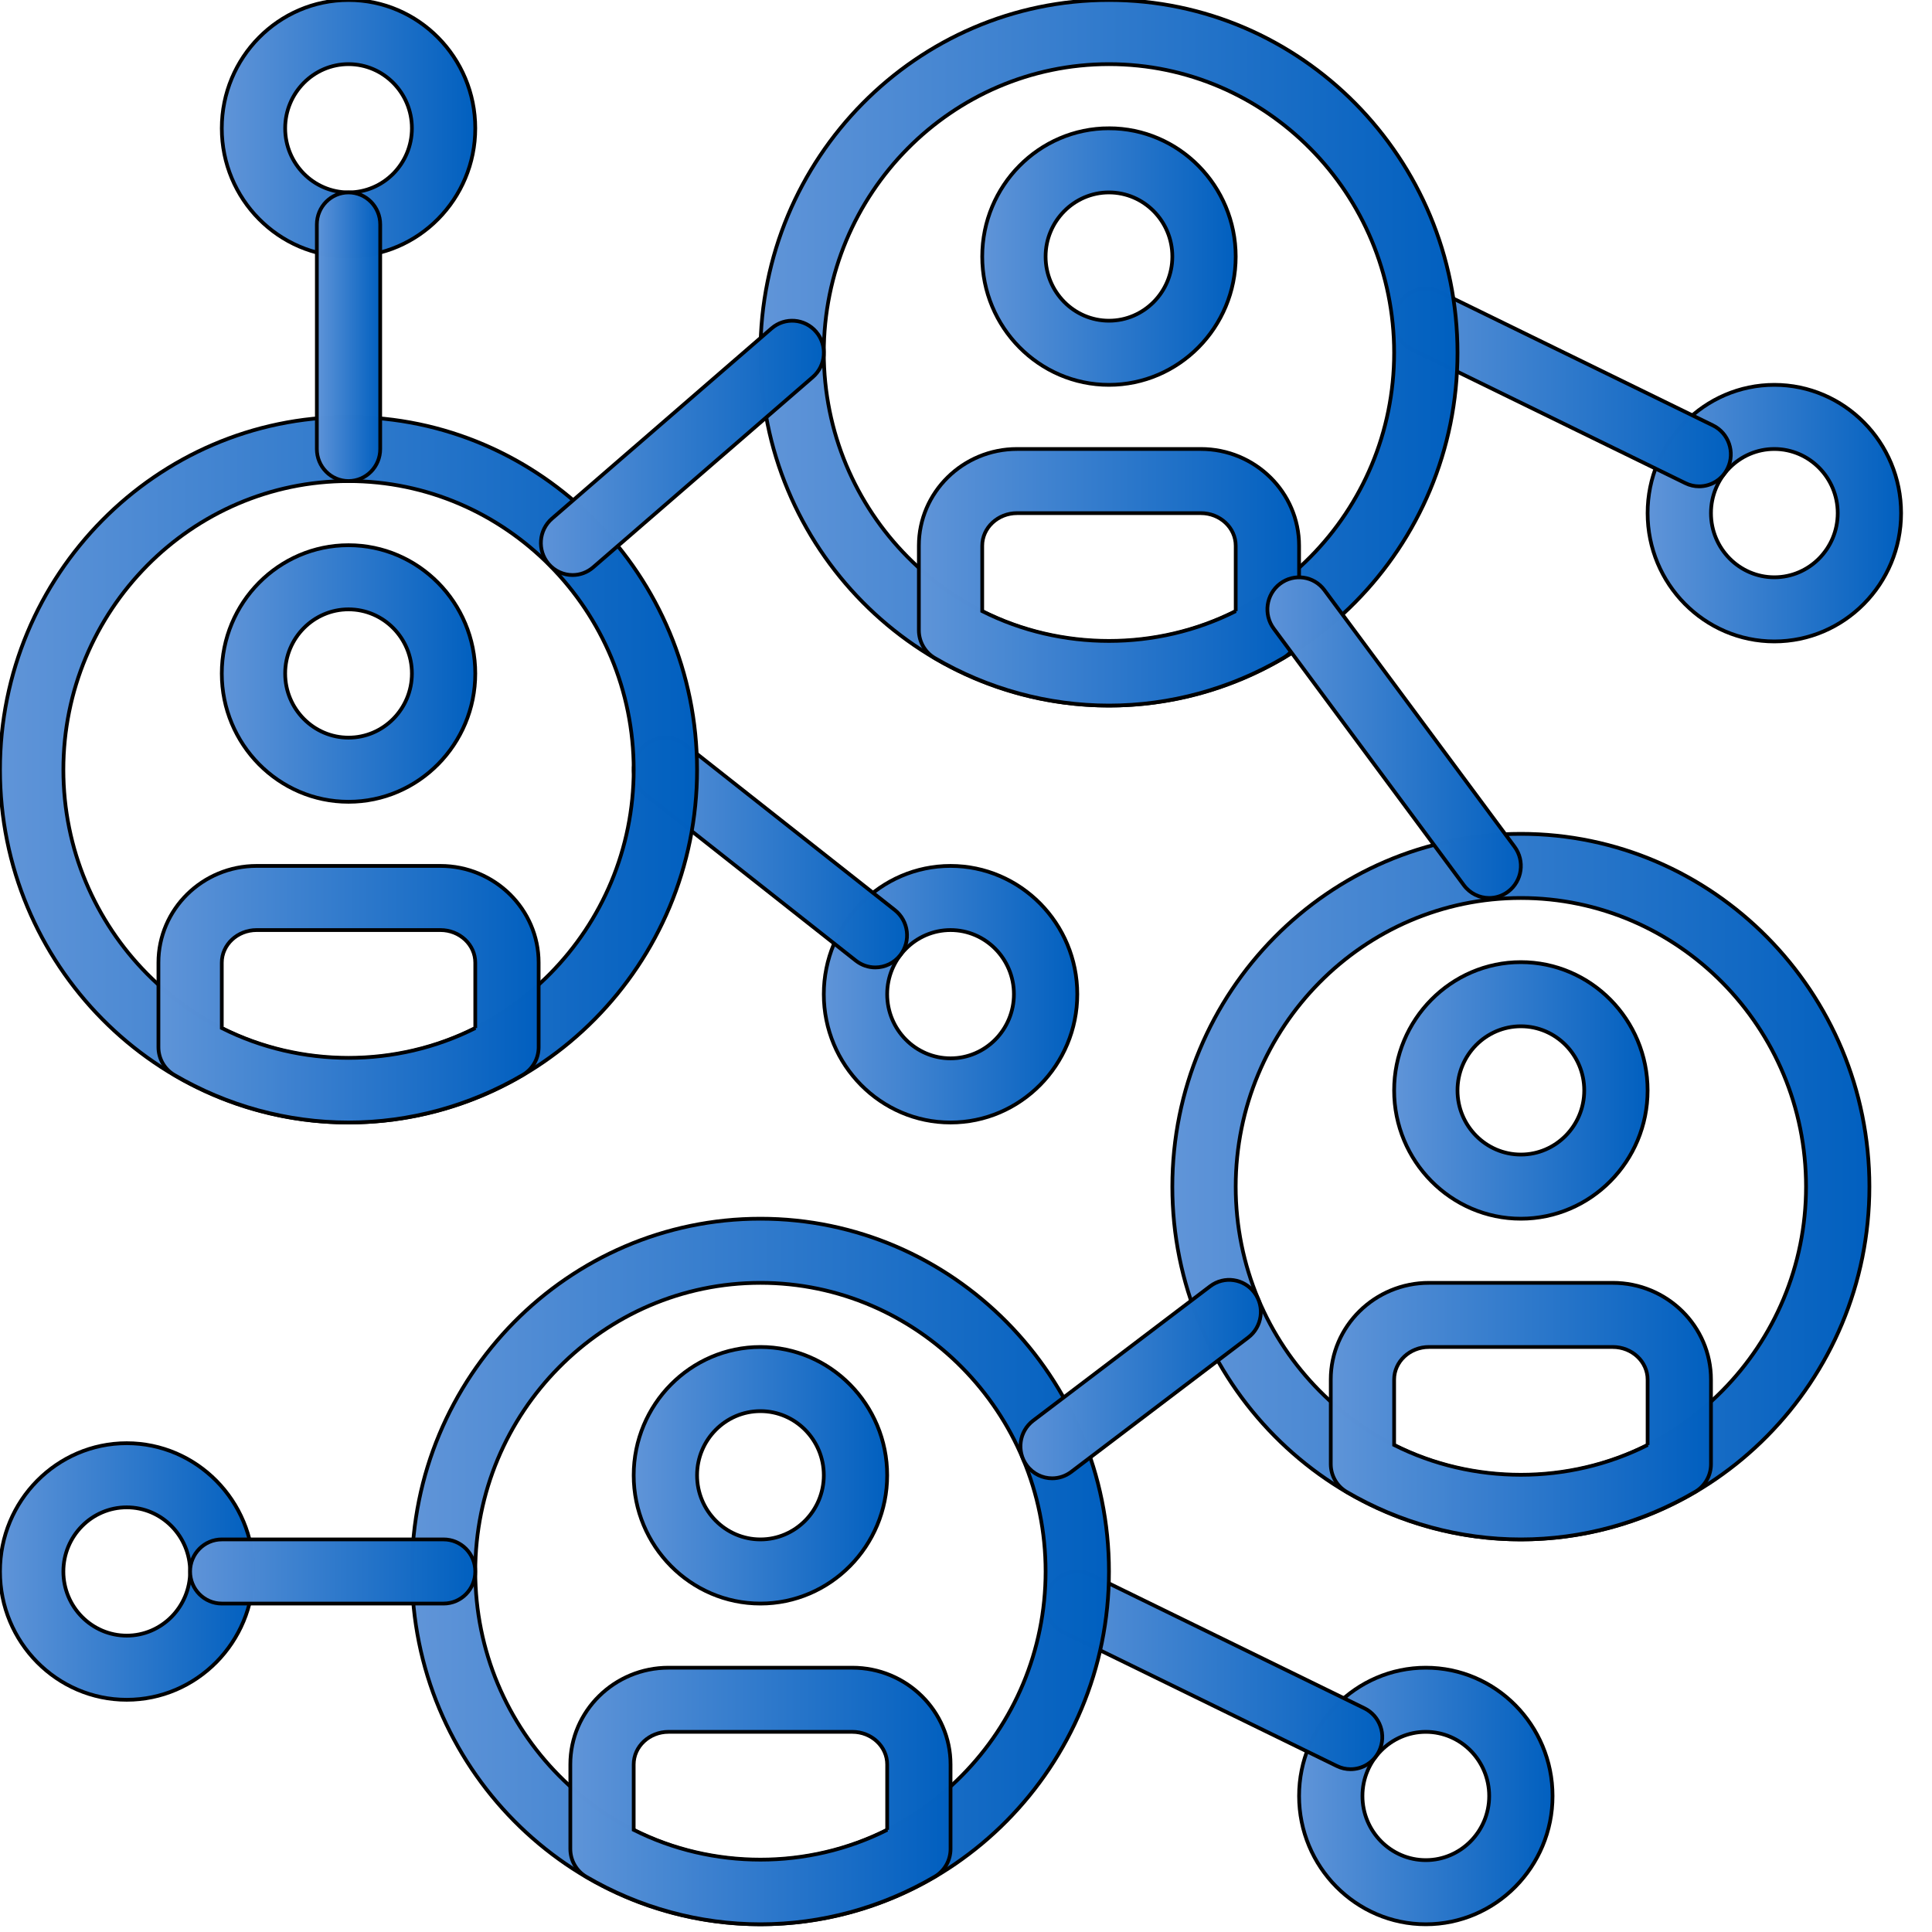 <svg width="256" height="256" xmlns="http://www.w3.org/2000/svg">
 <!-- Created with Method Draw - http://github.com/duopixel/Method-Draw/ -->
 <defs>
  <linearGradient y2="0" x2="1" y1="0" x1="0" id="svg_97">
   <stop offset="0" stop-opacity="0.996" stop-color="#5f94d8"/>
   <stop offset="1" stop-opacity="0.996" stop-color="#005fbf"/>
  </linearGradient>
 </defs>
 <g>
  <title>background</title>
  <rect fill="none" id="canvas_background" height="258" width="258" y="-1" x="-1"/>
  <g display="none" overflow="visible" y="0" x="0" height="100%" width="100%" id="canvasGrid">
   <rect fill="url(#gridpattern)" stroke-width="0" y="0" x="0" height="100%" width="100%"/>
  </g>
 </g>
 <g>
  <title>Layer 1</title>
  <g stroke="null" id="svg_95">
   <g stroke="null" transform="matrix(0.492,0,0,0.498,0,0) " id="svg_5">
    <g stroke="null" id="svg_6">
     <path fill="url(#svg_97)" stroke="null" id="svg_7" d="m477.867,102.4c-18.825,0 -34.133,15.309 -34.133,34.133s15.309,34.133 34.133,34.133s34.133,-15.308 34.133,-34.133c0,-18.824 -15.309,-34.133 -34.133,-34.133zm0,51.2c-9.412,0 -17.067,-7.654 -17.067,-17.067c0,-9.412 7.654,-17.067 17.067,-17.067s17.067,7.654 17.067,17.067c-0.001,9.413 -7.655,17.067 -17.067,17.067z"/>
    </g>
   </g>
   <g stroke="null" transform="matrix(0.492,0,0,0.498,0,0) " id="svg_8">
    <g stroke="null" id="svg_9">
     <path fill="url(#svg_97)" stroke="null" id="svg_10" d="m34.133,384c-18.824,0 -34.133,15.309 -34.133,34.133s15.309,34.133 34.133,34.133c18.825,0 34.133,-15.309 34.133,-34.133s-15.308,-34.133 -34.133,-34.133zm0,51.2c-9.412,0 -17.067,-7.654 -17.067,-17.067s7.654,-17.067 17.067,-17.067c9.412,0 17.067,7.654 17.067,17.067s-7.654,17.067 -17.067,17.067z"/>
    </g>
   </g>
   <g stroke="null" transform="matrix(0.492,0,0,0.498,0,0) " id="svg_11">
    <g stroke="null" id="svg_12">
     <path fill="url(#svg_97)" stroke="null" id="svg_13" d="m461.321,113.186l-73.617,-35.541c-4.25,-2.057 -9.344,-0.265 -11.392,3.977c-2.048,4.241 -0.265,9.344 3.977,11.392l73.617,35.541c1.195,0.58 2.458,0.853 3.703,0.853c3.174,0 6.221,-1.775 7.688,-4.83c2.048,-4.241 0.265,-9.344 -3.976,-11.392z"/>
    </g>
   </g>
   <g stroke="null" transform="matrix(0.492,0,0,0.498,0,0) " id="svg_14">
    <g stroke="null" id="svg_15">
     <path fill="url(#svg_97)" stroke="null" id="svg_16" d="m384,443.733c-18.825,0 -34.133,15.309 -34.133,34.133s15.308,34.134 34.133,34.134c18.825,0 34.133,-15.309 34.133,-34.133s-15.308,-34.134 -34.133,-34.134zm0,51.2c-9.412,0 -17.067,-7.654 -17.067,-17.067s7.655,-17.066 17.067,-17.066c9.412,0 17.067,7.654 17.067,17.067s-7.655,17.066 -17.067,17.066z"/>
    </g>
   </g>
   <g stroke="null" transform="matrix(0.492,0,0,0.498,0,0) " id="svg_17">
    <g stroke="null" id="svg_18">
     <path fill="url(#svg_97)" stroke="null" id="svg_19" d="m367.454,454.52l-73.617,-35.541c-4.25,-2.057 -9.344,-0.273 -11.392,3.977c-2.048,4.241 -0.265,9.344 3.977,11.392l73.617,35.541c1.195,0.58 2.458,0.853 3.703,0.853c3.174,0 6.221,-1.775 7.689,-4.83c2.047,-4.242 0.264,-9.344 -3.977,-11.392z"/>
    </g>
   </g>
   <g stroke="null" transform="matrix(0.492,0,0,0.498,0,0) " id="svg_20">
    <g stroke="null" id="svg_21">
     <path fill="url(#svg_97)" stroke="null" id="svg_22" d="m256,230.4c-18.825,0 -34.133,15.309 -34.133,34.133c0,18.825 15.309,34.133 34.133,34.133c18.825,0 34.133,-15.309 34.133,-34.133c0,-18.824 -15.308,-34.133 -34.133,-34.133zm0,51.2c-9.412,0 -17.067,-7.654 -17.067,-17.067c0,-9.412 7.654,-17.067 17.067,-17.067c9.412,0 17.067,7.654 17.067,17.067c0,9.413 -7.655,17.067 -17.067,17.067z"/>
    </g>
   </g>
   <g stroke="null" transform="matrix(0.492,0,0,0.498,0,0) " id="svg_23">
    <g stroke="null" id="svg_24">
     <path fill="url(#svg_97)" stroke="null" id="svg_25" d="m240.998,242.142l-56.55,-44.075c-3.721,-2.876 -9.079,-2.236 -11.981,1.485c-2.893,3.721 -2.236,9.079 1.485,11.981l56.55,44.075c1.562,1.212 3.405,1.801 5.24,1.801c2.543,0 5.052,-1.126 6.741,-3.285c2.893,-3.722 2.236,-9.081 -1.485,-11.982z"/>
    </g>
   </g>
   <g stroke="null" transform="matrix(0.492,0,0,0.498,0,0) " id="svg_26">
    <g stroke="null" id="svg_27">
     <path fill="url(#svg_97)" stroke="null" id="svg_28" d="m409.6,221.867c-51.755,0 -93.867,42.112 -93.867,93.867c0,51.755 42.112,93.867 93.867,93.867c51.755,0 93.867,-42.112 93.867,-93.867c0,-51.755 -42.112,-93.867 -93.867,-93.867zm0,170.666c-42.351,0 -76.8,-34.449 -76.8,-76.8s34.449,-76.8 76.8,-76.8s76.8,34.449 76.8,76.8s-34.449,76.8 -76.8,76.8z"/>
    </g>
   </g>
   <g stroke="null" transform="matrix(0.492,0,0,0.498,0,0) " id="svg_29">
    <g stroke="null" id="svg_30">
     <path fill="url(#svg_97)" stroke="null" id="svg_31" d="m409.6,256c-18.825,0 -34.133,15.309 -34.133,34.133c0,18.825 15.309,34.133 34.133,34.133c18.825,0 34.133,-15.309 34.133,-34.133s-15.308,-34.133 -34.133,-34.133zm0,51.2c-9.412,0 -17.067,-7.654 -17.067,-17.067c0,-9.412 7.654,-17.067 17.067,-17.067c9.412,0 17.067,7.654 17.067,17.067c0,9.413 -7.655,17.067 -17.067,17.067z"/>
    </g>
   </g>
   <g stroke="null" transform="matrix(0.492,0,0,0.498,0,0) " id="svg_32">
    <g stroke="null" id="svg_33">
     <path fill="url(#svg_97)" stroke="null" id="svg_34" d="m434.355,341.333l-49.51,0c-14.583,0 -26.445,11.546 -26.445,25.728l0,22.494c0,3.046 1.621,5.862 4.258,7.39c14.302,8.277 30.532,12.655 46.942,12.655s32.64,-4.378 46.942,-12.655c2.637,-1.519 4.258,-4.344 4.258,-7.381l0,-22.494c0,-14.191 -11.861,-25.737 -26.445,-25.737zm9.378,43.136c-21.239,10.581 -47.027,10.581 -68.267,0l0,-17.399c0,-4.779 4.207,-8.67 9.378,-8.67l49.51,0c5.171,0 9.378,3.891 9.378,8.67l0,17.399l0.001,0z"/>
    </g>
   </g>
   <g stroke="null" transform="matrix(0.492,0,0,0.498,0,0) " id="svg_35">
    <g stroke="null" id="svg_36">
     <path fill="url(#svg_97)" stroke="null" id="svg_37" d="m204.8,324.267c-51.755,0 -93.867,42.112 -93.867,93.867s42.112,93.866 93.867,93.866c51.755,0 93.867,-42.112 93.867,-93.867s-42.112,-93.866 -93.867,-93.866zm0,170.666c-42.351,0 -76.8,-34.449 -76.8,-76.8s34.449,-76.8 76.8,-76.8c42.351,0 76.8,34.449 76.8,76.8s-34.449,76.8 -76.8,76.8z"/>
    </g>
   </g>
   <g stroke="null" transform="matrix(0.492,0,0,0.498,0,0) " id="svg_38">
    <g stroke="null" id="svg_39">
     <path fill="url(#svg_97)" stroke="null" id="svg_40" d="m204.8,358.4c-18.825,0 -34.133,15.309 -34.133,34.133c0,18.825 15.309,34.133 34.133,34.133s34.133,-15.309 34.133,-34.133c0,-18.824 -15.308,-34.133 -34.133,-34.133zm0,51.2c-9.412,0 -17.067,-7.654 -17.067,-17.067c0,-9.412 7.654,-17.067 17.067,-17.067c9.412,0 17.067,7.654 17.067,17.067c0,9.413 -7.655,17.067 -17.067,17.067z"/>
    </g>
   </g>
   <g stroke="null" transform="matrix(0.492,0,0,0.498,0,0) " id="svg_41">
    <g stroke="null" id="svg_42">
     <path fill="url(#svg_97)" stroke="null" id="svg_43" d="m229.555,443.733l-49.51,0c-14.583,0 -26.445,11.546 -26.445,25.728l0,22.494c0,3.046 1.621,5.862 4.258,7.39c14.302,8.277 30.532,12.655 46.942,12.655s32.64,-4.378 46.942,-12.655c2.637,-1.519 4.258,-4.343 4.258,-7.381l0,-22.494c0,-14.191 -11.861,-25.737 -26.445,-25.737zm9.378,43.136c-21.24,10.581 -47.027,10.581 -68.267,0l0,-17.399c0,-4.779 4.207,-8.67 9.378,-8.67l49.51,0c5.171,0 9.378,3.891 9.378,8.67l0,17.399l0.001,0z"/>
    </g>
   </g>
   <g stroke="null" transform="matrix(0.492,0,0,0.498,0,0) " id="svg_44">
    <g stroke="null" id="svg_45">
     <path fill="url(#svg_97)" stroke="null" id="svg_46" d="m93.867,110.933c-51.755,0 -93.867,42.112 -93.867,93.867c0,51.755 42.112,93.867 93.867,93.867c51.755,0 93.867,-42.112 93.867,-93.867c-0.001,-51.755 -42.113,-93.867 -93.867,-93.867zm0,170.667c-42.351,0 -76.8,-34.449 -76.8,-76.8c0,-42.351 34.449,-76.8 76.8,-76.8c42.351,0 76.8,34.449 76.8,76.8c0,42.351 -34.449,76.8 -76.8,76.8z"/>
    </g>
   </g>
   <g stroke="null" transform="matrix(0.492,0,0,0.498,0,0) " id="svg_47">
    <g stroke="null" id="svg_48">
     <path fill="url(#svg_97)" stroke="null" id="svg_49" d="m93.867,145.067c-18.825,0 -34.133,15.309 -34.133,34.133s15.309,34.133 34.133,34.133c18.825,0 34.133,-15.309 34.133,-34.133s-15.309,-34.133 -34.133,-34.133zm0,51.2c-9.412,0 -17.067,-7.654 -17.067,-17.067s7.654,-17.067 17.067,-17.067c9.412,0 17.067,7.654 17.067,17.067s-7.655,17.067 -17.067,17.067z"/>
    </g>
   </g>
   <g stroke="null" transform="matrix(0.492,0,0,0.498,0,0) " id="svg_50">
    <g stroke="null" id="svg_51">
     <path fill="url(#svg_97)" stroke="null" id="svg_52" d="m118.622,230.4l-49.51,0c-14.583,0 -26.445,11.546 -26.445,25.728l0,22.494c0,3.046 1.621,5.862 4.258,7.39c14.302,8.277 30.532,12.655 46.942,12.655c16.41,0 32.64,-4.378 46.942,-12.655c2.637,-1.519 4.258,-4.344 4.258,-7.381l0,-22.494c0,-14.191 -11.862,-25.737 -26.445,-25.737zm9.378,43.136c-21.239,10.581 -47.027,10.581 -68.267,0l0,-17.399c0,-4.779 4.207,-8.67 9.378,-8.67l49.51,0c5.171,0 9.378,3.891 9.378,8.67l0,17.399l0.001,0z"/>
    </g>
   </g>
   <g stroke="null" transform="matrix(0.492,0,0,0.498,0,0) " id="svg_53">
    <g stroke="null" id="svg_54">
     <path fill="url(#svg_97)" stroke="null" id="svg_55" d="m298.667,0c-51.755,0 -93.867,42.112 -93.867,93.867c0,51.755 42.112,93.867 93.867,93.867c51.755,0 93.867,-42.112 93.867,-93.867c-0.001,-51.755 -42.113,-93.867 -93.867,-93.867zm0,170.667c-42.351,0 -76.8,-34.449 -76.8,-76.8c0,-42.351 34.449,-76.8 76.8,-76.8s76.8,34.449 76.8,76.8c0,42.351 -34.449,76.8 -76.8,76.8z"/>
    </g>
   </g>
   <g stroke="null" transform="matrix(0.492,0,0,0.498,0,0) " id="svg_56">
    <g stroke="null" id="svg_57">
     <path fill="url(#svg_97)" stroke="null" id="svg_58" d="m298.667,34.133c-18.825,0 -34.133,15.309 -34.133,34.133s15.309,34.133 34.133,34.133s34.133,-15.308 34.133,-34.132s-15.309,-34.134 -34.133,-34.134zm0,51.2c-9.412,0 -17.067,-7.654 -17.067,-17.067c0,-9.412 7.654,-17.067 17.067,-17.067s17.067,7.654 17.067,17.067c-0.001,9.413 -7.655,17.067 -17.067,17.067z"/>
    </g>
   </g>
   <g stroke="null" transform="matrix(0.492,0,0,0.498,0,0) " id="svg_59">
    <g stroke="null" id="svg_60">
     <path fill="url(#svg_97)" stroke="null" id="svg_61" d="m323.422,119.467l-49.51,0c-14.583,0 -26.445,11.546 -26.445,25.728l0,22.494c0,3.046 1.621,5.862 4.258,7.39c14.302,8.277 30.532,12.655 46.942,12.655s32.64,-4.378 46.942,-12.655c2.637,-1.519 4.258,-4.344 4.258,-7.381l0,-22.494c0,-14.192 -11.862,-25.737 -26.445,-25.737zm9.378,43.136c-21.239,10.581 -47.027,10.581 -68.267,0l0,-17.399c0,-4.779 4.207,-8.67 9.378,-8.67l49.51,0c5.171,0 9.378,3.891 9.378,8.67l0,17.399l0.001,0z"/>
    </g>
   </g>
   <g stroke="null" transform="matrix(0.492,0,0,0.498,0,0) " id="svg_62">
    <g stroke="null" id="svg_63">
     <path fill="url(#svg_97)" stroke="null" id="svg_64" d="m219.827,88.311c-3.063,-3.567 -8.448,-3.994 -12.032,-0.93l-59.136,50.603c-3.584,3.063 -4.002,8.448 -0.939,12.032c1.69,1.971 4.079,2.987 6.485,2.987c1.963,0 3.934,-0.674 5.547,-2.057l59.136,-50.603c3.585,-3.063 4.003,-8.448 0.939,-12.032z"/>
    </g>
   </g>
   <g stroke="null" transform="matrix(0.492,0,0,0.498,0,0) " id="svg_65">
    <g stroke="null" id="svg_66">
     <path fill="url(#svg_97)" stroke="null" id="svg_67" d="m407.893,225.289l-51.2,-68.267c-2.825,-3.78 -8.175,-4.523 -11.947,-1.707c-3.772,2.825 -4.531,8.175 -1.707,11.938l51.2,68.267c1.681,2.236 4.241,3.413 6.835,3.413c1.775,0 3.576,-0.555 5.112,-1.707c3.772,-2.824 4.532,-8.174 1.707,-11.937z"/>
    </g>
   </g>
   <g stroke="null" transform="matrix(0.492,0,0,0.498,0,0) " id="svg_68">
    <g stroke="null" id="svg_69">
     <path fill="url(#svg_97)" stroke="null" id="svg_70" d="m337.86,343.953c-2.825,-3.772 -8.175,-4.531 -11.947,-1.707l-47.667,35.746c-3.772,2.825 -4.531,8.175 -1.707,11.938c1.681,2.236 4.241,3.413 6.835,3.413c1.783,0 3.575,-0.563 5.112,-1.707l47.667,-35.746c3.772,-2.823 4.532,-8.174 1.707,-11.937z"/>
    </g>
   </g>
   <g stroke="null" transform="matrix(0.492,0,0,0.498,0,0) " id="svg_71">
    <g stroke="null" id="svg_72">
     <path fill="url(#svg_97)" stroke="null" id="svg_73" d="m119.467,409.6l-59.734,0c-4.71,0 -8.533,3.814 -8.533,8.533s3.823,8.533 8.533,8.533l59.733,0c4.71,0 8.533,-3.814 8.533,-8.533s-3.822,-8.533 -8.532,-8.533z"/>
    </g>
   </g>
   <g stroke="null" transform="matrix(0.492,0,0,0.498,0,0) " id="svg_74">
    <g stroke="null" id="svg_75">
     <path fill="url(#svg_97)" stroke="null" id="svg_76" d="m93.867,0c-18.825,0 -34.134,15.309 -34.134,34.133c0,18.825 15.309,34.133 34.133,34.133c18.825,0 34.133,-15.309 34.133,-34.133c0.001,-18.824 -15.308,-34.133 -34.132,-34.133zm0,51.2c-9.412,0 -17.067,-7.654 -17.067,-17.067c0,-9.412 7.654,-17.067 17.067,-17.067c9.412,0 17.067,7.654 17.067,17.067c-0.001,9.413 -7.655,17.067 -17.067,17.067z"/>
    </g>
   </g>
   <g stroke="null" transform="matrix(0.492,0,0,0.498,0,0) " id="svg_77">
    <g stroke="null" id="svg_78">
     <path fill="url(#svg_97)" stroke="null" id="svg_79" d="m93.867,51.2c-4.71,0 -8.533,3.814 -8.533,8.533l0,59.733c0,4.719 3.823,8.533 8.533,8.533c4.71,0 8.533,-3.814 8.533,-8.533l0,-59.733c0,-4.719 -3.823,-8.533 -8.533,-8.533z"/>
    </g>
   </g>
   <g stroke="null" transform="matrix(0.492,0,0,0.498,0,0) " id="svg_80"/>
   <g stroke="null" transform="matrix(0.492,0,0,0.498,0,0) " id="svg_81"/>
   <g stroke="null" transform="matrix(0.492,0,0,0.498,0,0) " id="svg_82"/>
   <g stroke="null" transform="matrix(0.492,0,0,0.498,0,0) " id="svg_83"/>
   <g stroke="null" transform="matrix(0.492,0,0,0.498,0,0) " id="svg_84"/>
   <g stroke="null" transform="matrix(0.492,0,0,0.498,0,0) " id="svg_85"/>
   <g stroke="null" transform="matrix(0.492,0,0,0.498,0,0) " id="svg_86"/>
   <g stroke="null" transform="matrix(0.492,0,0,0.498,0,0) " id="svg_87"/>
   <g stroke="null" transform="matrix(0.492,0,0,0.498,0,0) " id="svg_88"/>
   <g stroke="null" transform="matrix(0.492,0,0,0.498,0,0) " id="svg_89"/>
   <g stroke="null" transform="matrix(0.492,0,0,0.498,0,0) " id="svg_90"/>
   <g stroke="null" transform="matrix(0.492,0,0,0.498,0,0) " id="svg_91"/>
   <g stroke="null" transform="matrix(0.492,0,0,0.498,0,0) " id="svg_92"/>
   <g stroke="null" transform="matrix(0.492,0,0,0.498,0,0) " id="svg_93"/>
   <g stroke="null" transform="matrix(0.492,0,0,0.498,0,0) " id="svg_94"/>
  </g>
 </g>
</svg>
